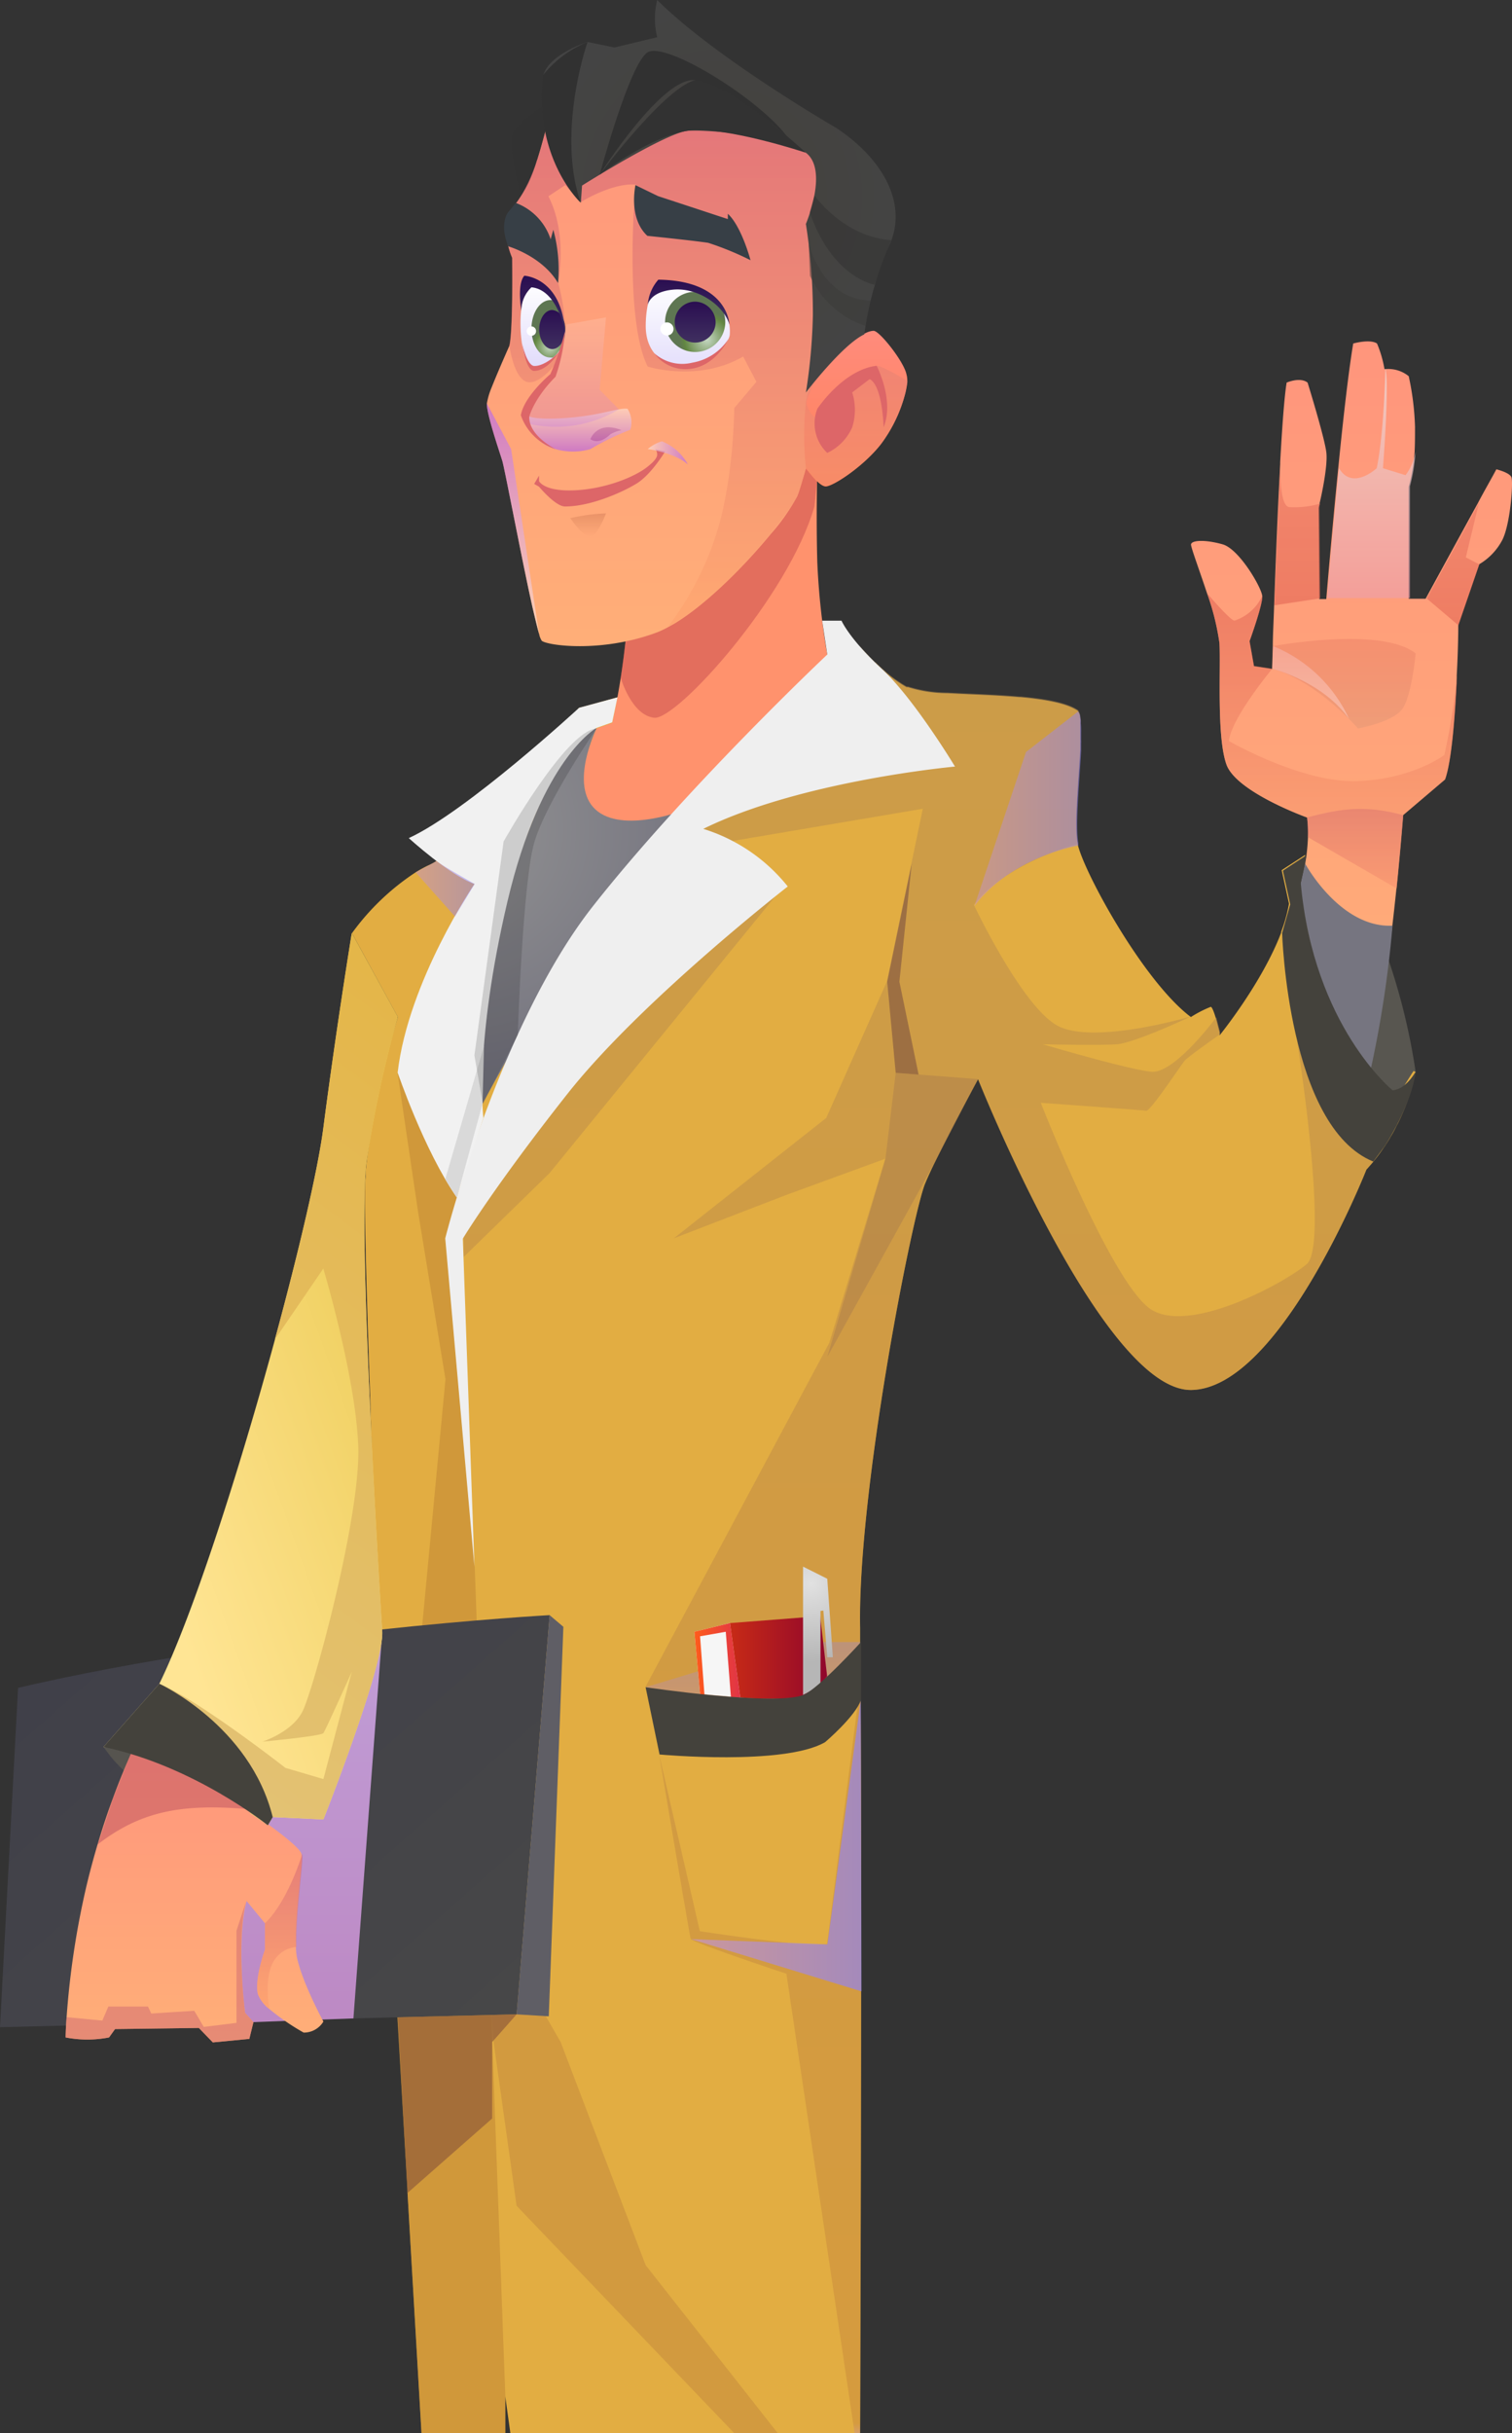 <svg xmlns="http://www.w3.org/2000/svg" xmlns:xlink="http://www.w3.org/1999/xlink" width="258" height="415" viewBox="0 0 258 415"><rect x="0" y="0" width="258" height="415" fill="#333333" stroke="none"/><defs><style>.a{fill:#585650;}.a,.aa,.ac,.af,.ag,.ah,.ai,.aj,.ak,.al,.am,.an,.ao,.ap,.aq,.ar,.as,.at,.au,.av,.aw,.ay,.az,.ba,.bb,.bc,.bd,.be,.bf,.bg,.bh,.bi,.bj,.bk,.bl,.bm,.bn,.bo,.bp,.c,.d,.f,.g,.h,.i,.l,.m,.n,.o,.p,.q,.r,.s,.t,.u,.v,.w,.x,.y,.z{fill-rule:evenodd;}.b{fill:url(#a);}.c{fill:#767580;}.d{fill:url(#b);}.e{fill:#ff926d;}.f{fill:#323232;}.g{fill:#c2444b;opacity:0.45;}.h{fill:#bf8433;}.am,.an,.bc,.bg,.bo,.h,.i,.m{opacity:0.5;}.i{fill:#c3883c;}.j{fill:url(#c);}.k{fill:url(#d);}.l{fill:url(#e);}.m{fill:url(#f);}.n{fill:url(#g);}.aa,.ap,.at,.aw,.bb,.bg,.bi,.bn,.bo,.o,.y{mix-blend-mode:multiply;isolation:isolate;}.o{fill:url(#h);}.p{fill:#5f5e65;}.q{fill:#56544f;}.r{fill:url(#i);}.s{fill:#44423c;}.t{fill:#efefef;}.u{fill:#f1f1f1;}.aa,.aq,.as,.at,.au,.aw,.ay,.az,.ba,.bb,.v,.y{opacity:0.6;}.v{fill:url(#j);}.w{fill:#373f46;}.x{fill:#c44a4c;}.y{fill:url(#k);}.z{fill:#dd6668;}.aa{fill:url(#l);}.ab,.ap{opacity:0.2;}.ab{fill:url(#m);}.ac{fill:url(#n);}.ad{fill:url(#o);}.ae{fill:url(#p);}.af{fill:url(#q);}.ag{fill:url(#r);}.ah{fill:url(#s);}.ai{fill:url(#t);}.aj{fill:url(#u);}.ak{fill:url(#v);}.al,.am{fill:#313131;}.an{fill:#3a3a39;}.ao{fill:#fff;}.ap{fill:url(#w);}.aq{fill:url(#x);}.ar,.bd{opacity:0.3;}.ar{fill:url(#y);}.as{fill:url(#z);}.at{fill:url(#aa);}.au{fill:url(#ab);}.av{opacity:0.35;fill:url(#ad);}.aw{fill:url(#ae);}.ax{fill:url(#af);}.ay{fill:#c75c64;}.az{fill:url(#ag);}.ba{fill:#d67474;}.bb{fill:url(#ah);}.bc{fill:#ad7f4d;}.bd{fill:url(#ai);}.be{fill:#905c3a;}.be,.bn{opacity:0.68;}.bf{fill:#734840;opacity:0.54;}.bg{fill:url(#aj);}.bh{fill:url(#ak);}.bi{fill:#d9d9d9;}.bj{fill:#f6f6f6;}.bk{fill:url(#al);}.bl{fill:url(#am);}.bm{fill:url(#an);}.bn{fill:url(#ao);}.bo{fill:url(#ap);}.bp{opacity:0.15;}</style><linearGradient id="a" x1="0.502" y1="1" x2="0.502" y2="-0.001" gradientUnits="objectBoundingBox"><stop offset="0.02" stop-color="#ffae78"/><stop offset="1" stop-color="#ff957c"/></linearGradient><radialGradient id="b" cx="0.129" cy="0.236" r="0.431" gradientTransform="translate(-0.082 2.514) scale(1.635 1.33)" gradientUnits="objectBoundingBox"><stop offset="0" stop-color="#fae380"/><stop offset="1" stop-color="#e2ad42"/></radialGradient><linearGradient id="c" x1="0.5" y1="1" x2="0.5" y2="0" xlink:href="#a"/><linearGradient id="d" x1="0.502" y1="1.002" x2="0.502" y2="0.001" gradientUnits="objectBoundingBox"><stop offset="0.02" stop-color="#ff8359"/><stop offset="1" stop-color="#ff8b7c"/></linearGradient><radialGradient id="e" cx="0.176" cy="0.257" r="0.636" gradientTransform="translate(-0.429) scale(1.858 1)" gradientUnits="objectBoundingBox"><stop offset="0" stop-color="#939393"/><stop offset="1" stop-color="#767580"/></radialGradient><linearGradient id="f" x1="0.5" y1="1" x2="0.5" gradientUnits="objectBoundingBox"><stop offset="0" stop-color="#c695c7"/><stop offset="0.01" stop-color="#c9893a"/><stop offset="1" stop-color="#b68c4f"/></linearGradient><linearGradient id="g" x1="0.023" y1="0.195" x2="0.936" y2="0.968" gradientUnits="objectBoundingBox"><stop offset="0" stop-color="#404049"/><stop offset="1" stop-color="#474748"/></linearGradient><linearGradient id="h" x1="0.5" y1="1" x2="0.5" gradientUnits="objectBoundingBox"><stop offset="0.01" stop-color="#bd89c4"/><stop offset="0.98" stop-color="#c09dd6"/></linearGradient><linearGradient id="i" x1="1.107" y1="0.335" x2="0.5" y2="1" gradientUnits="objectBoundingBox"><stop offset="0" stop-color="#ebc950"/><stop offset="1" stop-color="#ffe594"/></linearGradient><linearGradient id="j" x1="0.543" x2="0.543" y2="0.95" gradientUnits="objectBoundingBox"><stop offset="0" stop-color="#d16078"/><stop offset="1" stop-color="#fda26e"/></linearGradient><linearGradient id="k" x1="0.502" y1="0.995" x2="0.502" gradientUnits="objectBoundingBox"><stop offset="0.01" stop-color="#b060f4"/><stop offset="1" stop-color="#ffeadb"/></linearGradient><linearGradient id="l" y1="0.497" x2="1" y2="0.497" gradientUnits="objectBoundingBox"><stop offset="0" stop-color="#ffeadb"/><stop offset="0.99" stop-color="#b060f4"/></linearGradient><linearGradient id="m" x1="0.5" y1="1.011" x2="0.5" y2="0.009" gradientUnits="objectBoundingBox"><stop offset="0" stop-color="#ffa978"/><stop offset="1" stop-color="#964125"/></linearGradient><radialGradient id="n" cx="0.5" cy="0.5" r="0.5" gradientUnits="objectBoundingBox"><stop offset="0" stop-color="#44423c"/><stop offset="1" stop-color="#444"/></radialGradient><linearGradient id="o" x1="0.501" y1="1.002" x2="0.501" y2="-0.001" gradientUnits="objectBoundingBox"><stop offset="0" stop-color="#e1dbfb"/><stop offset="1" stop-color="#fff"/></linearGradient><linearGradient id="p" x1="0.502" y1="1.001" x2="0.502" y2="0" xlink:href="#o"/><radialGradient id="q" cx="0.698" cy="0.789" r="0.462" gradientTransform="translate(0 -0.009) scale(1 1.019)" gradientUnits="objectBoundingBox"><stop offset="0" stop-color="#c4d6c1"/><stop offset="0.82" stop-color="#628642"/><stop offset="1" stop-color="#5e7652"/></radialGradient><linearGradient id="r" x1="0.502" y1="1.019" x2="0.502" y2="-0.003" gradientUnits="objectBoundingBox"><stop offset="0" stop-color="#403060"/><stop offset="0.99" stop-color="#2a0e51"/></linearGradient><radialGradient id="s" cx="0.54" cy="0.818" r="0.327" gradientTransform="translate(-0.38) scale(1.704 1)" xlink:href="#q"/><linearGradient id="t" x1="0.495" y1="0.995" x2="0.495" y2="-0.005" xlink:href="#r"/><linearGradient id="u" x1="0.5" y1="0.992" x2="0.5" y2="-0.008" xlink:href="#r"/><linearGradient id="v" x1="0.5" y1="1.004" x2="0.5" y2="0.001" xlink:href="#r"/><linearGradient id="w" x1="0.501" y1="0.998" x2="0.501" y2="0" xlink:href="#k"/><linearGradient id="x" x1="0.501" y1="1" x2="0.501" gradientUnits="objectBoundingBox"><stop offset="0" stop-color="#ffa878"/><stop offset="1" stop-color="#e36655"/></linearGradient><linearGradient id="y" x1="0.5" y1="1" x2="0.5" gradientUnits="objectBoundingBox"><stop offset="0" stop-color="#cd8f74"/><stop offset="1" stop-color="#e36654"/></linearGradient><linearGradient id="z" x1="0.5" y1="1" x2="0.5" y2="0.001" gradientUnits="objectBoundingBox"><stop offset="0" stop-color="#e36553"/><stop offset="1" stop-color="#ea7a64"/></linearGradient><linearGradient id="aa" x1="0.5" y1="1.001" x2="0.5" y2="0.001" gradientUnits="objectBoundingBox"><stop offset="0" stop-color="#eb9fad"/><stop offset="1" stop-color="#e9e9e9"/></linearGradient><linearGradient id="ab" x1="-2.818" y1="1" x2="-2.818" y2="0" xlink:href="#l"/><linearGradient id="ad" x1="0.5" y1="1" x2="0.5" gradientUnits="objectBoundingBox"><stop offset="0" stop-color="#f08269"/><stop offset="1" stop-color="#c95d6c"/></linearGradient><linearGradient id="ae" x1="0.499" y1="1" x2="0.499" gradientUnits="objectBoundingBox"><stop offset="0" stop-color="#fdcabf"/><stop offset="1" stop-color="#f5b3a9"/></linearGradient><linearGradient id="af" x1="0.501" y1="0.999" x2="0.501" y2="-0.001" xlink:href="#a"/><linearGradient id="ag" x1="0.499" y1="1" x2="0.499" gradientUnits="objectBoundingBox"><stop offset="0" stop-color="#fe9f6c"/><stop offset="1" stop-color="#d46876"/></linearGradient><linearGradient id="ah" x1="0.499" y1="1" x2="0.499" y2="0" xlink:href="#l"/><linearGradient id="ai" x1="0.5" y1="0.998" x2="0.5" gradientUnits="objectBoundingBox"><stop offset="0.01" stop-color="#c695c7"/><stop offset="1" stop-color="#8e81f4"/></linearGradient><linearGradient id="aj" x1="-0.007" y1="0.5" x2="0.999" y2="0.5" xlink:href="#ai"/><linearGradient id="ak" x1="0.462" y1="1" x2="0.661" gradientUnits="objectBoundingBox"><stop offset="0" stop-color="#e3c274"/><stop offset="1" stop-color="#e4b649"/></linearGradient><linearGradient id="al" y1="0.498" x2="1.001" y2="0.498" gradientUnits="objectBoundingBox"><stop offset="0" stop-color="#c72a16"/><stop offset="1" stop-color="#90062c"/></linearGradient><linearGradient id="am" y1="0.5" x2="1" y2="0.5" gradientUnits="objectBoundingBox"><stop offset="0" stop-color="#ff5c1b"/><stop offset="1" stop-color="#e03347"/></linearGradient><radialGradient id="an" cx="0.447" cy="0.132" r="0.609" gradientTransform="translate(-1.65) scale(4.3 1)" gradientUnits="objectBoundingBox"><stop offset="0" stop-color="#e1e1e1"/><stop offset="1" stop-color="#b6b6b6"/></radialGradient><linearGradient id="ao" x1="0" y1="0.5" x2="1" y2="0.5" xlink:href="#ai"/><linearGradient id="ap" x1="-0.005" y1="0.499" x2="0.995" y2="0.499" xlink:href="#ai"/></defs><path class="a" d="M533.35,148.29s10.508,7.993,13.939,17.642a108.645,108.645,0,0,1,4.682,19.262s-2.073,6.385-4.587,6.933-16.262-16.748-15.011-39.107Z" transform="translate(-310.416 -2.393)"/><path class="b" d="M569.786,108.508a10.436,10.436,0,0,1-3.967,4.193l-3.574,10.387s0,3.776-.262,8.529v.488c-.3,6.337-.882,14.211-2.013,17.308l-7.148,6.075s-.405,5.36-1.132,12.508c-.929,8.994-2.383,20.81-4.265,28.255l-12.259-28.279a36.033,36.033,0,0,0,1.43-8.708,19.7,19.7,0,0,0-.143-3.359s-12.08-4.324-13.772-9.053-.953-16.391-1.191-20.7a42.561,42.561,0,0,0-2.121-8.505h0c-1.346-4.074-2.8-7.945-2.728-8.338.131-.75,2.561-.81,5.4,0s6.612,7.35,6.743,8.779-2.168,7.755-2.168,7.755l.75,4.253,3.109.477.119-3.859c0-1.834.143-4.217.226-6.945h0c.25-7.016.6-16.272,1.036-24.05a1.667,1.667,0,0,0,0-.226v-.25c.334-5.956.7-11.114,1.1-13.52,0,0,2.287-1.013,3.574,0,0,0,2.871,9.244,3.2,11.912.262,2.144-.751,7.052-1.191,8.839-.107.429-.155.679-.155.679l.143,15.486h1.191s.893-10.792,2.025-22.144h0c.8-8.076,1.739-16.462,2.573-21.441,0,0,2.847-.81,4.062,0a19.891,19.891,0,0,1,1.275,4.384,5.516,5.516,0,0,1,4.134,1.191,46.274,46.274,0,0,1,1.072,8.612v.1a.535.535,0,0,1,0,.131h0c0,1.3,0,2.692-.071,4.1h0a29.192,29.192,0,0,1-1.013,5.956v19.059h2.895s5.016-9.2,8.911-16.3h0c1.191-2.263,2.383-4.3,3.157-5.777,0,0,2.24.536,2.573,1.346S571.144,105.745,569.786,108.508Z" transform="translate(-313.41 -16.465)"/><path class="c" d="M534.011,153.671l.965-4.181s5.957,10.983,14.892,10.554a190.484,190.484,0,0,1-4.515,28,108.812,108.812,0,0,1-10,25.372l-12.688-29.97S532.594,161.8,534.011,153.671Z" transform="translate(-312.257 -2.163)"/><path class="d" d="M578.71,190.922v.071a35.468,35.468,0,0,1-2.954,8.612c-.107.2-.214.381-.322.6a16.725,16.725,0,0,1-1.013,1.846,4.75,4.75,0,0,1-.334.572c-.238.393-.429.679-.524.822l-.119.2-.071.071a26.974,26.974,0,0,1-1.847,2.5c-.381.465-.786.917-1.191,1.37,0,0-14.7,37.344-29.867,37.582s-36.4-53.02-36.4-53.02l-.167.322c-.846,1.549-4.6,8.517-7.148,13.746-.7,1.429-1.3,2.74-1.716,3.752-2.168,5.229-11.544,52.555-11.091,75.772v3.7c.345,26.206.083,108.97,0,133.652H424.266l-.87-6.254V423.1H409.1l-2.383-40.977v-.655l-1.692-29.292-.5-8.862a1.618,1.618,0,0,0-.119-.5h0c-.477-2.1-2.383-10.3-4.765-18.63a122.392,122.392,0,0,0-4.467-12.984c-.572-1.334-1.191-2.549-1.716-3.574a18.621,18.621,0,0,0-1.048-1.632l2.383-4.765v2.549l2.776.619,3.455.75,1.525.345s-.226-5.337-.56-13.5h0a17.323,17.323,0,0,0-.071-1.882c0-.941-.072-1.906-.119-2.883v-1.191c-.429-10.888-.977-24.836-1.418-37.82v-.655c-.524-14.687-.917-28.053-.941-34.247V211.2c0-.8.06-1.62.119-2.382v-.548c.06-.822.143-1.668.25-2.525a158.294,158.294,0,0,1,5.123-23.752,1.188,1.188,0,0,0,.071-.226.322.322,0,0,1,.06-.143.333.333,0,0,0,0-.071l-7.827-14.294a41.516,41.516,0,0,1,10.841-10.363h0a20.829,20.829,0,0,1,2.156-1.191l.191-.083a10.559,10.559,0,0,0,1.191-.655,55.11,55.11,0,0,0,9.149-8.243c7.255-7.683,14.808-17.427,15.178-17.868h0l6.517-1.8,1.8-.357,13.033-2.668,20.979-4.276,2.228-.524,3.371-.774s.7.8,1.787,1.906l.81.822h.1a4.854,4.854,0,0,0,.429.429l.083.06c.119.131.25.25.393.381a2.608,2.608,0,0,0,.262.238l.643.56a22.637,22.637,0,0,0,3.479,2.454h.238a22.841,22.841,0,0,0,6.743,1.036c3.681.2,8.22.322,12.306.679h.214c4.1.381,7.767,1,9.685,2.287h0a.214.214,0,0,1,.083.1.6.6,0,0,1,.083.155,1.951,1.951,0,0,1,.214.619c0,.179.06.393.083.655a3.273,3.273,0,0,1,0,.488V134.2a5.069,5.069,0,0,1,0,.608V136c-.3,5.408-1.013,12.615-.489,15.771l.072.381c1.084,4.765,11.21,23.347,19.3,29.411a19.549,19.549,0,0,1,3.383-1.739c.226,0,.572.917.882,1.965.179.655.357,1.358.5,1.918l.131.524v.453s7.243-8.9,10.519-17.546v-.143a26.2,26.2,0,0,0,1.322-4.765h0l-1.251-5.718,4.027-2.621h0l-.977,4.681h0v.369a1.746,1.746,0,0,0,0,.25,10.844,10.844,0,0,0,.191,1.191,112.827,112.827,0,0,0,2.776,12.841c1.787,6.373,4.491,13.591,8.447,19.059a26.275,26.275,0,0,0,4.17,4.6l3.574-5.67.3-.453Z" transform="translate(-337.179 -8.098)"/><path class="e" d="M469.635,92.934s-.214,8.231,0,15.926a121.958,121.958,0,0,0,1.7,15.8s-10.805,14.7-21.158,23.752c-9.721,8.493-16.321,6.206-19.919,3.514s1.7-14.652,1.7-14.652l2.692-.953a126.452,126.452,0,0,0,2.442-15.712c.727-8.338-.893-22.132-.893-22.132S465.3,91.183,469.635,92.934Z" transform="translate(-330.178 -13.028)"/><path class="f" d="M424.651,41s-4.42,2.787-5.147,4.765,1.346,10.578,1.346,10.578,7.482-3.574,8.339-7.671S424.651,41,424.651,41Z" transform="translate(-332.025 -22.906)"/><path class="g" d="M435.782,122.374l-.822,6.242s1.835,6.385,5.718,6.79,22.921-20.691,27.329-36.034l.441-4.241-1.894-2.251Z" transform="translate(-329.039 -12.987)"/><path class="h" d="M421.516,405.169v6.254h-14.3l-4.134-70.912-.536-9.363h0l-.25-4.193,5.039-53.282,3.967-42-4.694-28.66-3.479-23.562,8.339,17.463h0l1.787,3.764-1.787,6.349c-.107.429-.167.643-.167.643l4.992,55.986.334,9.2,2.5,67.279.083,2.18.083,2.442Z" transform="translate(-335.288 3.565)"/><path class="i" d="M119.256,361.182h-7.422L74.7,322.409l-3.955-28.172-.465-6.289,1.442.905L74.7,281.42l.6,1.048,4.372,7.588,2.549,4.431,14.5,38.047Z" transform="translate(13.448 53.806)"/><path class="j" d="M479.479,59.632c0,5.384-2.037,15.617-4.36,25.361-.608,2.573-1.191,5.11-1.847,7.5-1.12,4.336-2.2,8.255-3.038,11.138-.691,2.382-1.191,4.1-1.489,4.765a34.22,34.22,0,0,1-4.527,6.456c-4.289,5.206-10.829,11.912-16.56,15.343l-.977.536a15.12,15.12,0,0,1-2.228,1.013c-9.316,3.371-18.311,2.108-19.3,1.3a3.229,3.229,0,0,1-.441-1.12c-.31-1-.691-2.609-1.132-4.562-1.918-8.553-4.765-23.824-5.182-25.087-.536-1.715-2.692-8-2.609-9.72a12.282,12.282,0,0,1,.822-2.752c1.191-3,3.05-7.147,3.05-7.147.631-2.883.453-14.938.453-14.938a12.506,12.506,0,0,1-.989-5.682,11.21,11.21,0,0,1,.274-1.965,20.315,20.315,0,0,0,1.406-1.7c.238-.322.465-.643.691-1a20.742,20.742,0,0,0,1.453-2.525,29.147,29.147,0,0,0,1.382-3.717,3.012,3.012,0,0,0,.143-.429c.763-2.454,1.406-5,1.632-5.884a1.959,1.959,0,0,0,.072-.322,27.4,27.4,0,0,1,19.538-7.921,47.561,47.561,0,0,1,26.007,9.351h0C476.3,49.578,479.479,54.212,479.479,59.632Z" transform="translate(-332.708 -23.753)"/><path class="k" d="M478.826,81.757v.238a13.2,13.2,0,0,1-.322,1.775h0a24.774,24.774,0,0,1-4.11,8.66c-2.966,3.859-8.339,7.373-9.531,7.29s-3.336-3.121-3.336-3.121a52.307,52.307,0,0,1,0-11.114h0a8.338,8.338,0,0,1,1.191-3.574s1.6-1.93,3.574-3.967c2.275-2.311,5.1-4.765,6.8-4.765,1,0,5.135,5.217,5.587,7.385A3.98,3.98,0,0,1,478.826,81.757Z" transform="translate(-324.012 -16.753)"/><path class="l" d="M434.835,130.11H432.7s-4.611,3.848-11.091,21.847-7.922,41.751-7.553,44.634c0,0,21.813-41.5,35.74-52.555,0,0-10.519,4.1-15.118-.083S434.835,130.11,434.835,130.11Z" transform="translate(-333.049 -5.868)"/><path class="m" d="M567.681,206.234c-.381.465-.786.917-1.191,1.37,0,0-14.7,37.344-29.867,37.582s-36.4-53.02-36.4-53.02l-.167.322c-.846,1.549-4.6,8.517-7.148,13.746-.7,1.429-1.3,2.74-1.716,3.752-2.168,5.229-11.544,52.555-11.091,75.772v3.7c.346,26.206.083,108.97,0,133.652h-.929l-11.639-78.357S451.395,339.41,451.2,338.8s-5.063-29.577-5.373-31.4l6.934,30.09s8.244,1.275,14.677,1.942a34.554,34.554,0,0,0,7.041.262l5.182-40.608-4.11-3.836-15.261,6.659-16.81-6.063h0l31.38-58.714,9.531-31.376-16.857,6.158-19.2,7.4,25.995-20.524,10.353-23.276,6.123-29.458-.715.119h0l-31.654,5.36h0l2.6,3.18h0l4.861,5.956h0l-38.8,47.552L412.45,222.518v-5.956l35.74-57,2.192-5.67,2.383-6.17,23.946-28.589,3.371-.774s.608.691,1.584,1.68h0c0,.071.131.143.191.214l.81.822h.1a4.845,4.845,0,0,0,.429.429l.083.06c.119.131.25.25.393.381a2.605,2.605,0,0,0,.262.238l.643.56a22.632,22.632,0,0,0,3.479,2.454h.238a22.841,22.841,0,0,0,6.743,1.036c3.681.2,8.22.322,12.307.679h.214c4.11.381,7.779,1,9.7,2.287a.214.214,0,0,1,.083.1.6.6,0,0,1,.083.155,1.951,1.951,0,0,1,.214.619c0,.179.06.393.083.655a3.265,3.265,0,0,1,0,.488V134.1a5.068,5.068,0,0,1,0,.607v1.191c-.31,5.646-1.072,13.222-.417,16.153h0c-.715.179-12.283,3.323-17.787,10.387,0,0,8.232,17.391,14.3,20.632s22.028-1.382,22.766-1.608c-.548.274-9.709,4.55-12.688,4.765s-12.6,0-12.6,0,14.594,4.324,18.537,4.681,11.056-9.279,11.056-9.279l.5,1.918.131.524v.453s-5.4,3.776-6.028,4.5-5.849,8.66-6.564,8.541-17.989-1.358-17.989-1.358,12.211,31.138,18.883,35.283,22.564-4.467,26.483-7.755c.953-.786,1.346-3.5,1.382-7.147.119-10.566-2.692-28.91-3.026-30.971.381,1.453,3,11.316,8.911,17.284a17.011,17.011,0,0,0,4.122,3.335Z" transform="translate(-333.345 -8.115)"/><path class="n" d="M346.05,327.35l88.159-2.192,5.635-68.089s-48.845,2.668-90.708,12.4Z" transform="translate(-346.05 18.405)"/><path class="o" d="M59.485,233.64l-4.92,65.944-19.883.739L30,273.378Z" transform="translate(5.741 44.671)"/><path class="p" d="M79.625,231.26l2.347,1.989-2.49,66.433-5.492-.334Z" transform="translate(14.158 44.216)"/><path class="q" d="M362.121,277.752s8.685,11.221,25.9,13.187c0,0-8.423-12.829-16.893-14.854s-10.257,0-10.257,0Z" transform="translate(-343.214 21.869)"/><path class="r" d="M408.44,278.575c.262,5.956-10.043,32.007-10.043,32.007l-8.649-.4-.834,1.394c-1.013-.691-1.978-1.346-2.931-1.965-16.917-11.138-25.113-11.388-25.113-11.388l1.263,1.668-1.263-1.668,9.531-10.78c5.837-11.912,13.76-36.772,19.728-58.714h0c4.134-15.212,7.351-29.006,8.268-36.081,2.24-17.284,4.849-33.222,4.849-33.222l7.839,14.294a206.618,206.618,0,0,0-5.3,24.515C404.1,210.141,408.44,278.575,408.44,278.575Z" transform="translate(-343.214 -0.265)"/><path class="s" d="M529.821,150.9l1.251,5.742-1.382,4.884s.965,33.068,15.559,38.988l2-2.692s4.587-7.052,5.218-12.627c0,0-1.668,3.061-3.943,3.145,0,0-13.438-10.888-15.654-35.319l.977-4.765Z" transform="translate(-310.914 -2.398)"/><path class="t" d="M414.8,276.015l-4.98-55.986s9.173-36.308,25.232-56.689,39.957-42.883,39.957-42.883l-.87-5.777h3.3s1.31,3.073,6.862,8.207,12.5,16.677,12.5,16.677-26.209,2.382-42.948,10.625a29.664,29.664,0,0,1,14.415,9.827s-25.018,19.452-37.575,35.343-17.87,24.717-17.87,24.717Z" transform="translate(-333.848 -8.819)"/><path class="u" d="M440.515,125.66l-6.54,1.775s-19.168,17.689-29.069,22.228c0,0,7.005,6.385,11.2,7.826,0,0-11.282,16.558-13.1,32.162,0,0,4.491,13.234,10.079,21.287l4.551-13.544s-1.62-12.6,4.11-36.927,15.178-29.589,15.178-29.589l2.692-.953Z" transform="translate(-335.154 -6.719)"/><path class="v" d="M487,87.565v.2h0l-.322,1.775h0a24.774,24.774,0,0,1-4.11,8.66c-2.966,3.859-8.339,7.373-9.531,7.29s-3.336-3.121-3.336-3.121c-.691,2.382-1.191,4.1-1.489,4.765-1.191,3-12.128,16.486-21.087,21.8l-.977.536a52.411,52.411,0,0,0,8.149-15.486c3.121-9.41,3.169-21.811,3.169-21.811l3.788-4.491-2.263-4.312c-7.648,4.443-16.286,1.715-16.286,1.715-4.122-8.136-2.085-31.042-2.085-31.042-4.062-.31-9.316,2.978-9.316,2.978l-2.68-2.883-2.871,1.906c3.348,6.421,1.68,14.783,1.68,14.783,2.835,10.471-.727,14.116-.727,14.116s-2.919,3.7-4.944,2.621-2.669-6.111-2.669-6.111c.631-2.883.453-14.938.453-14.938a12.505,12.505,0,0,1-.989-5.682l1.727-3.657c.238-.322.465-.643.691-1a30.968,30.968,0,0,0,2.835-6.242,3.016,3.016,0,0,0,.143-.429,52.906,52.906,0,0,0,1.632-5.884,1.965,1.965,0,0,0,.072-.322l10-.5L471.2,44.73h0l6.183,10.494s-5.957,29.625-6.362,32.555c-.1.7-1.346,3.038-1.191,3.574h0a3.788,3.788,0,0,0,1.394,2.382,13.933,13.933,0,0,1,1.584-2.382,23.552,23.552,0,0,1,9.03-6.373c.679-.119,4.932,2.382,5.254,2.621Z" transform="translate(-332.182 -22.562)"/><path class="w" d="M418.965,62.269s5.79,1.668,8.494,6.266a25.859,25.859,0,0,0-.81-9.089l-.453,1.62a9.947,9.947,0,0,0-5.957-6.206l-1.37,1.7S417.416,58.517,418.965,62.269Z" transform="translate(-332.236 -20.256)"/><path class="w" d="M437.109,52.32s-1.275,5.575,2.025,8.648c0,0,7.708.786,10.388,1.191a50.875,50.875,0,0,1,7.219,2.966s-1.525-5.765-3.872-7.921v.905L440.957,54.19Z" transform="translate(-328.675 -20.742)"/><path class="x" d="M430.61,89.026s1.108-3.24,5.325-1.537a5.85,5.85,0,0,0-1.906.691C433.648,88.55,432.087,89.991,430.61,89.026Z" transform="translate(-329.872 -14.112)"/><path class="y" d="M421.22,85.128s-.083,1.191,6.4.822,9.376-1.834,11.127-1.6a4.312,4.312,0,0,1,.476,3.574,44.079,44.079,0,0,0-6.814,3.3,10.89,10.89,0,0,1-5.957,0,7.147,7.147,0,0,1-5.23-6.1Z" transform="translate(-331.667 -14.622)"/><path class="z" d="M423.394,94.637l-.834,1.418.834.476s2.788,3.371,4.432,3.371c4.325,0,9.721-2.382,12.223-3.919s4.861-5.479,4.861-5.479l-1.692-.393a1.417,1.417,0,0,1,.3,1.191c-.167.465-.5.917-1.573,1.787-2.144,1.739-7.148,3.8-12.426,4.05s-6.123-1.549-6.123-1.549Z" transform="translate(-331.411 -13.516)"/><path class="z" d="M463.185,85.53s4.36-6.647,10.126-7.35c0,0,3.074,5.884,1.191,10.494,0,0-.167-7.088-2.383-8.219l-2.978,2.275a9.815,9.815,0,0,1,0,5.956,8.7,8.7,0,0,1-4.253,4.36,6.908,6.908,0,0,1-1.7-7.516Z" transform="translate(-323.728 -15.797)"/><path class="aa" d="M438.83,90.322s4.527.572,6.85,2.633A8.744,8.744,0,0,0,441.248,89,6.469,6.469,0,0,0,438.83,90.322Z" transform="translate(-328.299 -13.729)"/><path class="ab" d="M427.73,100.13a32.278,32.278,0,0,1,6.1-.81s-1.394,3.776-2.669,3.907S427.73,100.13,427.73,100.13Z" transform="translate(-330.421 -11.755)"/><path class="ac" d="M478.648,82.844a56.457,56.457,0,0,1,4.217-15.057c3.24-6.885-.667-14.58-8.911-20.107,0,0-20.646-11.912-30.641-21.87a13.1,13.1,0,0,0,0,6.349l-7.291,1.751-4.587-.941s-6.481,2.013-7.553,5.658c0,0-1.287,13.032,6.409,21.739l.2-2.907s14.713-9.291,18.311-9.375,15.976.81,19.883,3.776,0,12.15,0,12.15A97.414,97.414,0,0,1,469.88,79.58a96.791,96.791,0,0,1-1.191,13.175S474.944,84.56,478.648,82.844Z" transform="translate(-331.174 -25.81)"/><path class="ad" d="M452.872,75.211c-.369,2.382-6.171,7.147-11.425,4.372,0,0-2.943-1.465-2.907-5.956a18.336,18.336,0,0,1,.346-3.574c.465-2.228,1.406-3.5,2.752-3.717a8.615,8.615,0,0,1,1.7,0,12.593,12.593,0,0,1,6.016,1.846A7.506,7.506,0,0,1,451,69.636a7.4,7.4,0,0,1,1.87,5.575Z" transform="translate(-328.353 -18.07)"/><path class="ae" d="M428.225,74.6a6.408,6.408,0,0,1-2.383,4.872,4.051,4.051,0,0,1-3.217,1.132c-2.263-.345-3.026-12.472-.2-13.806,1.406-.655,2.8.25,3.86,1.823a11.591,11.591,0,0,1,1.489,3.228h0a11.778,11.778,0,0,1,.417,2.442v.226Z" transform="translate(-331.786 -18.015)"/><path class="af" d="M451.579,72.843a5.135,5.135,0,1,1-5.123-5.253,5.194,5.194,0,0,1,5.123,5.253Z" transform="translate(-327.823 -17.822)"/><path class="ag" d="M449.671,72.574A3.491,3.491,0,1,1,446.192,69a3.574,3.574,0,0,1,3.479,3.574Z" transform="translate(-327.56 -17.552)"/><path class="ah" d="M427.924,74.117v.191a5.67,5.67,0,0,1-2.085,4.264,1.191,1.191,0,0,1-.417,0c-1.8,0-3.252-2.192-3.252-4.9s1.453-4.9,3.252-4.9a2.383,2.383,0,0,1,.81.143,10.006,10.006,0,0,1,1.287,2.895h0a4.359,4.359,0,0,1,.405,1.989v.345Z" transform="translate(-331.485 -17.594)"/><path class="ai" d="M427.712,73.535v.345h0c-.131,1.68-1.06,2.978-2.216,2.978s-2.216-1.489-2.216-3.335,1-3.323,2.216-3.323a2.144,2.144,0,0,1,1.835,1.465,4.359,4.359,0,0,1,.381,1.87Z" transform="translate(-331.273 -17.323)"/><path class="aj" d="M438.83,70.148s.346-2.251,4.4-2.6,8.494,2.549,9.531,5.956c0,0-.179-7.516-12.128-7.647A7.29,7.29,0,0,0,438.83,70.148Z" transform="translate(-328.299 -18.153)"/><path class="ak" d="M420.757,71.246s-.774-4.527.512-5.956c0,0,6.338.274,6.945,9.53,0,0-1.263-7.147-5.73-7.552A5.467,5.467,0,0,0,420.757,71.246Z" transform="translate(-331.801 -18.262)"/><path class="z" d="M439.76,76.774a6.505,6.505,0,0,0,5.861,2.7c4.61-.322,6.814-5.158,6.814-5.158a9.185,9.185,0,0,1-6.183,4.074A7.149,7.149,0,0,1,439.76,76.774Z" transform="translate(-328.121 -16.535)"/><path class="z" d="M420.83,75s.822,3.764,2.061,3.824,3.026-1.036,4.205-2.382c0,0-1.8,3.2-4.205,3.228C421.461,79.681,420.83,75,420.83,75Z" transform="translate(-331.743 -16.405)"/><path class="al" d="M431.465,31.82s-5.349,15.2-1.191,27.4c0,0-8.03-7.433-6.409-21.739a18.524,18.524,0,0,1,7.6-5.658Z" transform="translate(-331.203 -24.661)"/><path class="f" d="M467.132,49.684S453.872,37.5,449.071,37.2,431.94,53.437,431.94,53.437s8.923-6.814,15.309-7.528S467.132,49.684,467.132,49.684Z" transform="translate(-329.616 -23.633)"/><path class="al" d="M431.94,54.22s5.111-19.059,8.208-20.894,18.716,7.755,23.707,14.294c0,0-9.936-8.851-15.606-9.53S431.94,54.22,431.94,54.22Z" transform="translate(-329.616 -24.417)"/><path class="am" d="M462.826,53.81s5.1,7.147,13.1,7.6l-2.847,7.612s-7.219-1.191-11.044-12.341Z" transform="translate(-323.858 -20.457)"/><path class="an" d="M461.87,60.6s2.18,9.661,10.579,9.827l-.894,4.324A15.939,15.939,0,0,1,462.1,66.2Z" transform="translate(-323.889 -19.159)"/><path class="ao" d="M442.88,73.09a1.12,1.12,0,1,1-1.12-1.12,1.132,1.132,0,0,1,1.12,1.12Z" transform="translate(-327.952 -16.985)"/><path class="ao" d="M423.086,73.336a.8.8,0,1,1-.786-.786.8.8,0,0,1,.786.786Z" transform="translate(-331.616 -16.874)"/><path class="ap" d="M437.206,86.938,433.918,83.6,435,71.25l-6.719,1.191L426.388,81.4s-5.135,5.051-4.765,7.957a20.9,20.9,0,0,0,15.583-2.418Z" transform="translate(-331.595 -17.122)"/><path class="z" d="M426.571,93.358s-4.61-2.251-4.479-5.527c0,0,.727-3.038,4.479-6.814a31.075,31.075,0,0,0,1.644-7.9,46.24,46.24,0,0,1-2.526,7.457s-4.479,3.74-5.039,7.016a9.2,9.2,0,0,0,5.921,5.765Z" transform="translate(-331.776 -16.765)"/><path class="aq" d="M561.58,125.213c-.3,6.337-.882,14.211-2.013,17.308l-7.148,6.075s-.405,5.36-1.132,12.508l-15.13-8.743a19.7,19.7,0,0,0-.143-3.359s-12.08-4.324-13.772-9.053-.953-16.391-1.191-20.7a42.556,42.556,0,0,0-2.121-8.505c.226.286,3.979,4.658,4.682,4.681a7.9,7.9,0,0,0,4.765-4.276c.143,1.418-2.168,7.755-2.168,7.755l.751,4.253,3.109.476s-6.969,8.338-7.4,12.329c0,0,12.533,7.231,22.016,6.837s14.749-4.467,14.749-4.467A119.568,119.568,0,0,0,561.58,125.213Z" transform="translate(-312.972 -9.572)"/><path class="ar" d="M542.9,132.559s-6.946-8.029-14.618-10.185l.119-3.859s18.49-3.431,24.339,1.251c0,0-.631,7.147-2.252,9.446S542.9,132.559,542.9,132.559Z" transform="translate(-311.182 -8.317)"/><path class="as" d="M528.57,116.421h0l7.827-1.191-.143-15.486a2.233,2.233,0,0,1,.155-.679,15.573,15.573,0,0,1-5.325.608c-1.537-.3-1.513-5.67-1.477-7.326a1.7,1.7,0,0,0,0-.226q0-.25,0-.25Z" transform="translate(-311.128 -13.18)"/><path class="at" d="M550.269,98.675v19.059H536.14s.893-10.792,2.025-22.144c2.275,3.883,6.433,0,6.433,0,1.287-6.278,1.477-17.07,1.477-17.07.715,2.859-.417,17.07-.417,17.07l3.86,1.191a9.3,9.3,0,0,0,1.7-4.014,29.2,29.2,0,0,1-.953,5.908Z" transform="translate(-309.68 -15.732)"/><path class="au" d="M548.85,86.833a1.523,1.523,0,0,1,0,.226v-.226Z" transform="translate(-307.247 -14.17)"/><path class="as" d="M557.071,107.111l2.3,1.191L555.8,118.69l-5.4-4.574s5.016-9.2,8.911-16.3h0Z" transform="translate(-306.951 -12.042)"/><path class="av" d="M533.27,143.094c5.957-1.6,10.091-2.1,16.4-.4L548.543,155.2l-15.13-8.743Z" transform="translate(-310.229 -3.665)"/><path class="aw" d="M528.28,122.179s8.518,2.132,13.1,8.553a24.493,24.493,0,0,0-12.95-12.412Z" transform="translate(-311.182 -8.123)"/><path class="ax" d="M399.434,322.835a3.884,3.884,0,0,1-3.371,1.882,40.122,40.122,0,0,1-5.849-4.014,6.087,6.087,0,0,1-1.942-2.5c-.667-2.513,1.191-7.636,1.191-7.636v-4.491l-3.133-3.8c-1.835,6.8-.262,19.059-.262,19.059l1.43,1.6-.7,2.859-6.231.6-2.383-2.466-14.3.191-1.025,1.429a19.3,19.3,0,0,1-7.41,0s0-1.251.167-3.454a143.1,143.1,0,0,1,3.3-22c.608-2.621,1.287-5.1,1.966-7.409l.06-.179c.893-3.014,1.811-5.706,2.669-8,1.751-4.765,3.24-7.838,3.574-8.636l.107-.214a28.594,28.594,0,0,1,14.749,4.9,27.63,27.63,0,0,1,3.24,2.442l-.786,2.382s.905.6,2.2,1.489c3.217,2.192,8.78,6.17,8.995,7.409.25,1.56-1.191,10.721-.953,15.879a12.877,12.877,0,0,0,.167,1.68C395.836,316.248,399.434,322.835,399.434,322.835Z" transform="translate(-344.251 21.956)"/><path class="ay" d="M385.934,286.763l-.691-.226c-11.056-.893-17.953.476-25.173,6.039l.06-.179,2.49-7.564,3.3-8.338.5-.715,14.856,4.681a27.635,27.635,0,0,1,3.24,2.442l-.786,2.382Z" transform="translate(-343.368 21.983)"/><path class="az" d="M389.611,307.119a5.016,5.016,0,0,0-4.241,3.109c-1.013,2.382-.691,5.682-.405,7.493a6.087,6.087,0,0,1-1.942-2.5c-.667-2.513,1.191-7.636,1.191-7.636v-4.491c4-3.836,6.374-11.852,6.374-11.852C390.815,292.8,389.349,301.985,389.611,307.119Z" transform="translate(-339.004 24.939)"/><path class="ba" d="M386.067,317.059l1.43,1.6-.7,2.859-6.231.6-2.383-2.466-14.3.191-1.025,1.429a19.3,19.3,0,0,1-7.41,0s0-1.251.167-3.454l6.1.572L362.741,316H369.5l.56,1.191,7.339-.465,1.62,2.752,5.587-.691V303.063L386.258,298C384.495,304.778,386.067,317.059,386.067,317.059Z" transform="translate(-344.251 26.231)"/><path class="bb" d="M424.7,122.929l-1.132-4.562c-1.918-8.553-4.765-23.824-5.182-25.087-.536-1.715-2.692-8-2.609-9.72l4.146,7.8Z" transform="translate(-332.71 -14.769)"/><path class="bc" d="M144.2,154.682l-14.034-1.072L128.412,168.3,118.5,202.044l18.406-33.294Z" transform="translate(22.674 29.369)"/><path class="bd" d="M438.52,268.627,463.9,260.92h11.282a24.362,24.362,0,0,1-9.793,9.005C459.035,272.927,438.52,268.627,438.52,268.627Z" transform="translate(-328.357 19.142)"/><path class="be" d="M77.243,288.42l-4.17,4.729v13.032L58.646,318.867,56.99,288.92Z" transform="translate(10.905 55.144)"/><path class="bf" d="M132.431,159.634l-3.276-15.843,2.1-20.131-4.182,20.131,1.453,15.545Z" transform="translate(24.313 23.643)"/><path class="bg" d="M503.839,131.242v1.334a5.069,5.069,0,0,1,0,.607v1.191c-.3,5.408-1.013,12.615-.488,15.771,0,.25,0,.381.06.381-.512.083-11.651,2.12-17.81,10.387l8.816-26.313,8.9-6.921h0a.214.214,0,0,1,.083.1.6.6,0,0,1,.083.155,1.953,1.953,0,0,1,.214.619c0,.179.06.393.083.655a3.265,3.265,0,0,1,0,.488A10.519,10.519,0,0,1,503.839,131.242Z" transform="translate(-319.35 -6.333)"/><path class="bh" d="M406.909,278.575c.262,5.956-10.043,32.007-10.043,32.007l-8.649-.4-.834,1.394c-1.013-.691-1.978-1.346-2.931-1.965L368.87,287.438c6.85,2.871,21.515,14.354,21.515,14.354l6.481,1.906,4.849-18.309c-.262.584-4.467,9.946-4.849,10.471s-10.388,1.453-10.388,1.453,4.98-1.584,6.8-5.1,10.055-33.473,9.531-45.492-5.957-30.09-5.957-30.09l-8.268,12.091h0c4.134-15.212,7.351-29.006,8.268-36.081,2.24-17.284,4.849-33.222,4.849-33.222l7.839,14.294a206.617,206.617,0,0,0-5.289,24.515C402.573,210.141,406.909,278.575,406.909,278.575Z" transform="translate(-341.684 -0.265)"/><path class="s" d="M370.4,266.89s15.487,7.147,19.347,22.752l-.834,1.394S376.322,280.9,360.87,277.67Z" transform="translate(-343.214 20.283)"/><path class="bi" d="M70.132,159.621l-4.384,16.01L63.77,172.5l6.612-22.728Z" transform="translate(12.203 28.635)"/><path class="bj" d="M100.425,244.491l-.965-10.614,6.076-1.477,1.751,12.686Z" transform="translate(19.031 44.433)"/><path class="bk" d="M452.361,271.087,450.61,258.4l15.38-1.191,1.191,10.268s-2.454,3.192-5.4,3.669A57.671,57.671,0,0,1,452.361,271.087Z" transform="translate(-326.043 18.432)"/><path class="bl" d="M100.425,244.491l-.965-10.614,6.076-1.477,1.751,12.686-1.561.369-.917-11.578-4.384.774.774,10.328Z" transform="translate(19.031 44.433)"/><path class="bm" d="M461.07,271.99V250.12l4.134,2.073.953,13.389H465.2l-.667-7.969-.488.071v12.388a11.911,11.911,0,0,1-2.978,1.918Z" transform="translate(-324.043 17.077)"/><path class="bn" d="M98.97,284.2l29.092,8.91-.119-49.732L122.237,285.1Z" transform="translate(18.937 46.533)"/><path class="bo" d="M409.154,149.1l-3.574,1.918,6.707,7.528,3.371-5.539S410.357,150.029,409.154,149.1Z" transform="translate(-334.661 -2.238)"/><path class="bp" d="M434.836,130.11s-8.673,12.627-10.639,19.512-2.8,32.77-2.8,32.77l-5.957,11.781L414,185.87l4.98-36.474S429.487,130.586,434.836,130.11Z" transform="translate(-333.049 -5.868)"/><path class="s" d="M438.52,268.627,440.9,280.1s21.23,1.954,28.246-2.1c0,0,5.17-4.384,6.135-7.231V260.92s-7.148,7.862-9.793,9.005C460.715,271.927,438.52,268.627,438.52,268.627Z" transform="translate(-328.357 19.142)"/></svg>